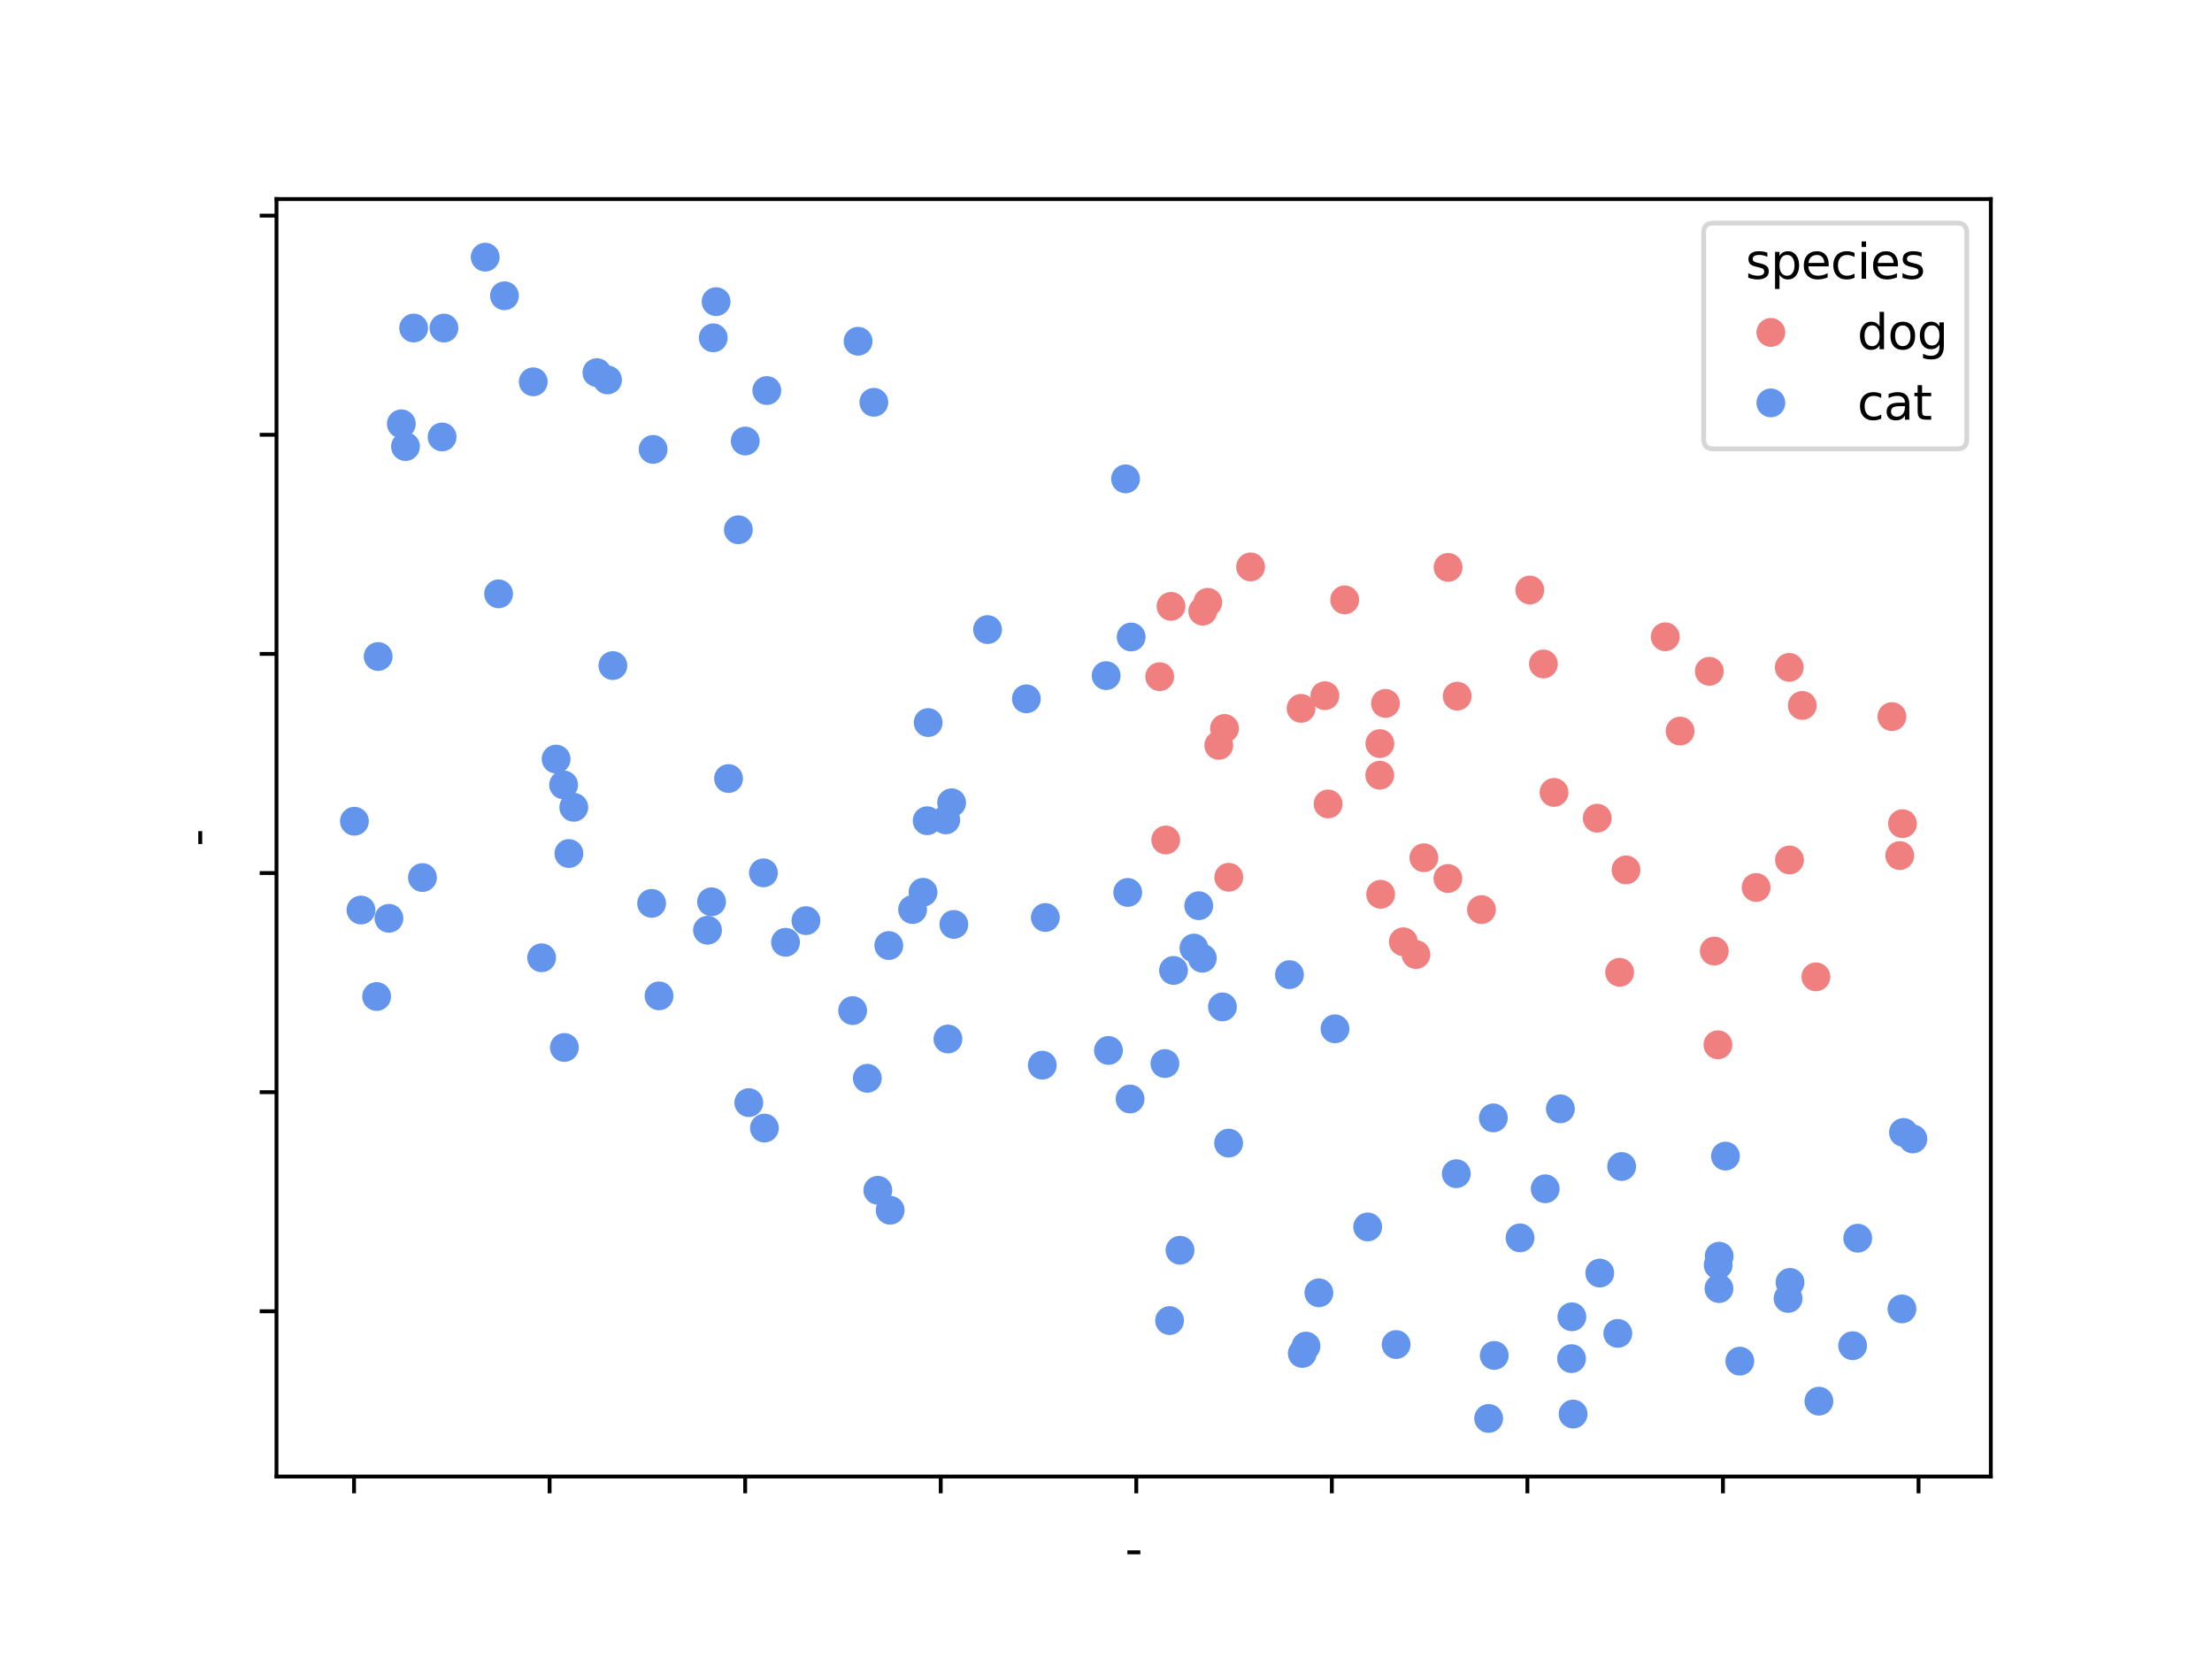 <?xml version="1.0" encoding="utf-8" standalone="no"?>
<!DOCTYPE svg PUBLIC "-//W3C//DTD SVG 1.1//EN"
  "http://www.w3.org/Graphics/SVG/1.1/DTD/svg11.dtd">
<svg xmlns:xlink="http://www.w3.org/1999/xlink" width="460.8pt" height="345.6pt" viewBox="0 0 460.8 345.6" xmlns="http://www.w3.org/2000/svg" version="1.1">
 <defs>
  <style type="text/css">*{stroke-linejoin: round; stroke-linecap: butt}</style>
 </defs>
 <g id="figure_1">
  <g id="patch_1">
   <path d="M 0 345.6 
L 460.8 345.6 
L 460.8 0 
L 0 0 
z
" style="fill: #ffffff"/>
  </g>
  <g id="axes_1">
   <g id="patch_2">
    <path d="M 57.6 307.584 
L 414.72 307.584 
L 414.72 41.472 
L 57.6 41.472 
z
" style="fill: #ffffff"/>
   </g>
   <g id="PathCollection_1">
    <defs>
     <path id="C0_0_16f4b94415" d="M 0 3 
C 0.796 3 1.559 2.684 2.121 2.121 
C 2.684 1.559 3 0.796 3 -0 
C 3 -0.796 2.684 -1.559 2.121 -2.121 
C 1.559 -2.684 0.796 -3 0 -3 
C -0.796 -3 -1.559 -2.684 -2.121 -2.121 
C -2.684 -1.559 -3 -0.796 -3 0 
C -3 0.796 -2.684 1.559 -2.121 2.121 
C -1.559 2.684 -0.796 3 0 3 
z
"/>
    </defs>
    <g clip-path="url(#pc912635986)">
     <use xlink:href="#C0_0_16f4b94415" x="251.599" y="125.475" style="fill: #f08080"/>
    </g>
    <g clip-path="url(#pc912635986)">
     <use xlink:href="#C0_0_16f4b94415" x="230.431" y="140.748" style="fill: #6495ed"/>
    </g>
    <g clip-path="url(#pc912635986)">
     <use xlink:href="#C0_0_16f4b94415" x="358.136" y="261.691" style="fill: #6495ed"/>
    </g>
    <g clip-path="url(#pc912635986)">
     <use xlink:href="#C0_0_16f4b94415" x="159.039" y="181.831" style="fill: #6495ed"/>
    </g>
    <g clip-path="url(#pc912635986)">
     <use xlink:href="#C0_0_16f4b94415" x="280.12" y="124.962" style="fill: #f08080"/>
    </g>
    <g clip-path="url(#pc912635986)">
     <use xlink:href="#C0_0_16f4b94415" x="112.832" y="199.522" style="fill: #6495ed"/>
    </g>
    <g clip-path="url(#pc912635986)">
     <use xlink:href="#C0_0_16f4b94415" x="245.819" y="260.451" style="fill: #6495ed"/>
    </g>
    <g clip-path="url(#pc912635986)">
     <use xlink:href="#C0_0_16f4b94415" x="357.116" y="198.121" style="fill: #f08080"/>
    </g>
    <g clip-path="url(#pc912635986)">
     <use xlink:href="#C0_0_16f4b94415" x="396.33" y="171.585" style="fill: #f08080"/>
    </g>
    <g clip-path="url(#pc912635986)">
     <use xlink:href="#C0_0_16f4b94415" x="358.091" y="268.436" style="fill: #6495ed"/>
    </g>
    <g clip-path="url(#pc912635986)">
     <use xlink:href="#C0_0_16f4b94415" x="356.079" y="139.845" style="fill: #f08080"/>
    </g>
    <g clip-path="url(#pc912635986)">
     <use xlink:href="#C0_0_16f4b94415" x="271.288" y="281.95" style="fill: #6495ed"/>
    </g>
    <g clip-path="url(#pc912635986)">
     <use xlink:href="#C0_0_16f4b94415" x="147.385" y="193.781" style="fill: #6495ed"/>
    </g>
    <g clip-path="url(#pc912635986)">
     <use xlink:href="#C0_0_16f4b94415" x="396.53" y="235.908" style="fill: #6495ed"/>
    </g>
    <g clip-path="url(#pc912635986)">
     <use xlink:href="#C0_0_16f4b94415" x="321.896" y="247.644" style="fill: #6495ed"/>
    </g>
    <g clip-path="url(#pc912635986)">
     <use xlink:href="#C0_0_16f4b94415" x="249.716" y="188.677" style="fill: #6495ed"/>
    </g>
    <g clip-path="url(#pc912635986)">
     <use xlink:href="#C0_0_16f4b94415" x="303.376" y="244.498" style="fill: #6495ed"/>
    </g>
    <g clip-path="url(#pc912635986)">
     <use xlink:href="#C0_0_16f4b94415" x="346.907" y="132.653" style="fill: #f08080"/>
    </g>
    <g clip-path="url(#pc912635986)">
     <use xlink:href="#C0_0_16f4b94415" x="288.62" y="146.532" style="fill: #f08080"/>
    </g>
    <g clip-path="url(#pc912635986)">
     <use xlink:href="#C0_0_16f4b94415" x="332.729" y="170.444" style="fill: #f08080"/>
    </g>
    <g clip-path="url(#pc912635986)">
     <use xlink:href="#C0_0_16f4b94415" x="287.455" y="154.907" style="fill: #f08080"/>
    </g>
    <g clip-path="url(#pc912635986)">
     <use xlink:href="#C0_0_16f4b94415" x="333.261" y="265.201" style="fill: #6495ed"/>
    </g>
    <g clip-path="url(#pc912635986)">
     <use xlink:href="#C0_0_16f4b94415" x="197.022" y="170.797" style="fill: #6495ed"/>
    </g>
    <g clip-path="url(#pc912635986)">
     <use xlink:href="#C0_0_16f4b94415" x="127.675" y="138.653" style="fill: #6495ed"/>
    </g>
    <g clip-path="url(#pc912635986)">
     <use xlink:href="#C0_0_16f4b94415" x="303.559" y="145.022" style="fill: #f08080"/>
    </g>
    <g clip-path="url(#pc912635986)">
     <use xlink:href="#C0_0_16f4b94415" x="197.473" y="216.444" style="fill: #6495ed"/>
    </g>
    <g clip-path="url(#pc912635986)">
     <use xlink:href="#C0_0_16f4b94415" x="294.967" y="198.844" style="fill: #f08080"/>
    </g>
    <g clip-path="url(#pc912635986)">
     <use xlink:href="#C0_0_16f4b94415" x="92.482" y="68.343" style="fill: #6495ed"/>
    </g>
    <g clip-path="url(#pc912635986)">
     <use xlink:href="#C0_0_16f4b94415" x="321.523" y="138.318" style="fill: #f08080"/>
    </g>
    <g clip-path="url(#pc912635986)">
     <use xlink:href="#C0_0_16f4b94415" x="124.347" y="77.624" style="fill: #6495ed"/>
    </g>
    <g clip-path="url(#pc912635986)">
     <use xlink:href="#C0_0_16f4b94415" x="88.006" y="182.811" style="fill: #6495ed"/>
    </g>
    <g clip-path="url(#pc912635986)">
     <use xlink:href="#C0_0_16f4b94415" x="372.893" y="267.152" style="fill: #6495ed"/>
    </g>
    <g clip-path="url(#pc912635986)">
     <use xlink:href="#C0_0_16f4b94415" x="126.56" y="79.148" style="fill: #6495ed"/>
    </g>
    <g clip-path="url(#pc912635986)">
     <use xlink:href="#C0_0_16f4b94415" x="167.895" y="191.786" style="fill: #6495ed"/>
    </g>
    <g clip-path="url(#pc912635986)">
     <use xlink:href="#C0_0_16f4b94415" x="83.609" y="88.291" style="fill: #6495ed"/>
    </g>
    <g clip-path="url(#pc912635986)">
     <use xlink:href="#C0_0_16f4b94415" x="178.758" y="71.088" style="fill: #6495ed"/>
    </g>
    <g clip-path="url(#pc912635986)">
     <use xlink:href="#C0_0_16f4b94415" x="301.662" y="118.193" style="fill: #f08080"/>
    </g>
    <g clip-path="url(#pc912635986)">
     <use xlink:href="#C0_0_16f4b94415" x="372.731" y="139.027" style="fill: #f08080"/>
    </g>
    <g clip-path="url(#pc912635986)">
     <use xlink:href="#C0_0_16f4b94415" x="275.999" y="144.925" style="fill: #f08080"/>
    </g>
    <g clip-path="url(#pc912635986)">
     <use xlink:href="#C0_0_16f4b94415" x="337.019" y="277.768" style="fill: #6495ed"/>
    </g>
    <g clip-path="url(#pc912635986)">
     <use xlink:href="#C0_0_16f4b94415" x="357.928" y="263.531" style="fill: #6495ed"/>
    </g>
    <g clip-path="url(#pc912635986)">
     <use xlink:href="#C0_0_16f4b94415" x="318.689" y="122.911" style="fill: #f08080"/>
    </g>
    <g clip-path="url(#pc912635986)">
     <use xlink:href="#C0_0_16f4b94415" x="254.659" y="209.755" style="fill: #6495ed"/>
    </g>
    <g clip-path="url(#pc912635986)">
     <use xlink:href="#C0_0_16f4b94415" x="253.894" y="155.274" style="fill: #f08080"/>
    </g>
    <g clip-path="url(#pc912635986)">
     <use xlink:href="#C0_0_16f4b94415" x="301.627" y="183.009" style="fill: #f08080"/>
    </g>
    <g clip-path="url(#pc912635986)">
     <use xlink:href="#C0_0_16f4b94415" x="357.875" y="217.648" style="fill: #f08080"/>
    </g>
    <g clip-path="url(#pc912635986)">
     <use xlink:href="#C0_0_16f4b94415" x="310.113" y="295.488" style="fill: #6495ed"/>
    </g>
    <g clip-path="url(#pc912635986)">
     <use xlink:href="#C0_0_16f4b94415" x="193.146" y="170.975" style="fill: #6495ed"/>
    </g>
    <g clip-path="url(#pc912635986)">
     <use xlink:href="#C0_0_16f4b94415" x="311.278" y="282.362" style="fill: #6495ed"/>
    </g>
    <g clip-path="url(#pc912635986)">
     <use xlink:href="#C0_0_16f4b94415" x="284.913" y="255.589" style="fill: #6495ed"/>
    </g>
    <g clip-path="url(#pc912635986)">
     <use xlink:href="#C0_0_16f4b94415" x="394.121" y="149.283" style="fill: #f08080"/>
    </g>
    <g clip-path="url(#pc912635986)">
     <use xlink:href="#C0_0_16f4b94415" x="244.469" y="202.159" style="fill: #6495ed"/>
    </g>
    <g clip-path="url(#pc912635986)">
     <use xlink:href="#C0_0_16f4b94415" x="163.64" y="196.295" style="fill: #6495ed"/>
    </g>
    <g clip-path="url(#pc912635986)">
     <use xlink:href="#C0_0_16f4b94415" x="75.197" y="189.577" style="fill: #6495ed"/>
    </g>
    <g clip-path="url(#pc912635986)">
     <use xlink:href="#C0_0_16f4b94415" x="182.87" y="247.96" style="fill: #6495ed"/>
    </g>
    <g clip-path="url(#pc912635986)">
     <use xlink:href="#C0_0_16f4b94415" x="137.291" y="207.462" style="fill: #6495ed"/>
    </g>
    <g clip-path="url(#pc912635986)">
     <use xlink:href="#C0_0_16f4b94415" x="155.989" y="229.695" style="fill: #6495ed"/>
    </g>
    <g clip-path="url(#pc912635986)">
     <use xlink:href="#C0_0_16f4b94415" x="287.612" y="186.297" style="fill: #f08080"/>
    </g>
    <g clip-path="url(#pc912635986)">
     <use xlink:href="#C0_0_16f4b94415" x="235.415" y="228.939" style="fill: #6495ed"/>
    </g>
    <g clip-path="url(#pc912635986)">
     <use xlink:href="#C0_0_16f4b94415" x="292.345" y="196.188" style="fill: #f08080"/>
    </g>
    <g clip-path="url(#pc912635986)">
     <use xlink:href="#C0_0_16f4b94415" x="78.461" y="207.591" style="fill: #6495ed"/>
    </g>
    <g clip-path="url(#pc912635986)">
     <use xlink:href="#C0_0_16f4b94415" x="274.749" y="269.316" style="fill: #6495ed"/>
    </g>
    <g clip-path="url(#pc912635986)">
     <use xlink:href="#C0_0_16f4b94415" x="378.911" y="291.888" style="fill: #6495ed"/>
    </g>
    <g clip-path="url(#pc912635986)">
     <use xlink:href="#C0_0_16f4b94415" x="159.243" y="235" style="fill: #6495ed"/>
    </g>
    <g clip-path="url(#pc912635986)">
     <use xlink:href="#C0_0_16f4b94415" x="365.832" y="184.879" style="fill: #f08080"/>
    </g>
    <g clip-path="url(#pc912635986)">
     <use xlink:href="#C0_0_16f4b94415" x="327.383" y="283.028" style="fill: #6495ed"/>
    </g>
    <g clip-path="url(#pc912635986)">
     <use xlink:href="#C0_0_16f4b94415" x="153.812" y="110.362" style="fill: #6495ed"/>
    </g>
    <g clip-path="url(#pc912635986)">
     <use xlink:href="#C0_0_16f4b94415" x="81.024" y="191.301" style="fill: #6495ed"/>
    </g>
    <g clip-path="url(#pc912635986)">
     <use xlink:href="#C0_0_16f4b94415" x="111.086" y="79.542" style="fill: #6495ed"/>
    </g>
    <g clip-path="url(#pc912635986)">
     <use xlink:href="#C0_0_16f4b94415" x="242.675" y="221.559" style="fill: #6495ed"/>
    </g>
    <g clip-path="url(#pc912635986)">
     <use xlink:href="#C0_0_16f4b94415" x="311.087" y="232.879" style="fill: #6495ed"/>
    </g>
    <g clip-path="url(#pc912635986)">
     <use xlink:href="#C0_0_16f4b94415" x="234.925" y="185.911" style="fill: #6495ed"/>
    </g>
    <g clip-path="url(#pc912635986)">
     <use xlink:href="#C0_0_16f4b94415" x="268.623" y="203.033" style="fill: #6495ed"/>
    </g>
    <g clip-path="url(#pc912635986)">
     <use xlink:href="#C0_0_16f4b94415" x="103.867" y="123.708" style="fill: #6495ed"/>
    </g>
    <g clip-path="url(#pc912635986)">
     <use xlink:href="#C0_0_16f4b94415" x="155.25" y="91.872" style="fill: #6495ed"/>
    </g>
    <g clip-path="url(#pc912635986)">
     <use xlink:href="#C0_0_16f4b94415" x="78.775" y="136.762" style="fill: #6495ed"/>
    </g>
    <g clip-path="url(#pc912635986)">
     <use xlink:href="#C0_0_16f4b94415" x="73.833" y="171.078" style="fill: #6495ed"/>
    </g>
    <g clip-path="url(#pc912635986)">
     <use xlink:href="#C0_0_16f4b94415" x="338.73" y="181.22" style="fill: #f08080"/>
    </g>
    <g clip-path="url(#pc912635986)">
     <use xlink:href="#C0_0_16f4b94415" x="255.942" y="238.13" style="fill: #6495ed"/>
    </g>
    <g clip-path="url(#pc912635986)">
     <use xlink:href="#C0_0_16f4b94415" x="159.738" y="81.354" style="fill: #6495ed"/>
    </g>
    <g clip-path="url(#pc912635986)">
     <use xlink:href="#C0_0_16f4b94415" x="398.487" y="237.264" style="fill: #6495ed"/>
    </g>
    <g clip-path="url(#pc912635986)">
     <use xlink:href="#C0_0_16f4b94415" x="192.283" y="185.879" style="fill: #6495ed"/>
    </g>
    <g clip-path="url(#pc912635986)">
     <use xlink:href="#C0_0_16f4b94415" x="385.937" y="280.336" style="fill: #6495ed"/>
    </g>
    <g clip-path="url(#pc912635986)">
     <use xlink:href="#C0_0_16f4b94415" x="316.652" y="257.873" style="fill: #6495ed"/>
    </g>
    <g clip-path="url(#pc912635986)">
     <use xlink:href="#C0_0_16f4b94415" x="372.492" y="270.486" style="fill: #6495ed"/>
    </g>
    <g clip-path="url(#pc912635986)">
     <use xlink:href="#C0_0_16f4b94415" x="248.716" y="197.502" style="fill: #6495ed"/>
    </g>
    <g clip-path="url(#pc912635986)">
     <use xlink:href="#C0_0_16f4b94415" x="272.063" y="280.417" style="fill: #6495ed"/>
    </g>
    <g clip-path="url(#pc912635986)">
     <use xlink:href="#C0_0_16f4b94415" x="359.444" y="240.837" style="fill: #6495ed"/>
    </g>
    <g clip-path="url(#pc912635986)">
     <use xlink:href="#C0_0_16f4b94415" x="86.173" y="68.333" style="fill: #6495ed"/>
    </g>
    <g clip-path="url(#pc912635986)">
     <use xlink:href="#C0_0_16f4b94415" x="136.056" y="93.617" style="fill: #6495ed"/>
    </g>
    <g clip-path="url(#pc912635986)">
     <use xlink:href="#C0_0_16f4b94415" x="255.088" y="151.745" style="fill: #f08080"/>
    </g>
    <g clip-path="url(#pc912635986)">
     <use xlink:href="#C0_0_16f4b94415" x="396.212" y="272.669" style="fill: #6495ed"/>
    </g>
    <g clip-path="url(#pc912635986)">
     <use xlink:href="#C0_0_16f4b94415" x="243.642" y="275.1" style="fill: #6495ed"/>
    </g>
    <g clip-path="url(#pc912635986)">
     <use xlink:href="#C0_0_16f4b94415" x="362.438" y="283.551" style="fill: #6495ed"/>
    </g>
    <g clip-path="url(#pc912635986)">
     <use xlink:href="#C0_0_16f4b94415" x="217.127" y="221.895" style="fill: #6495ed"/>
    </g>
    <g clip-path="url(#pc912635986)">
     <use xlink:href="#C0_0_16f4b94415" x="151.772" y="162.185" style="fill: #6495ed"/>
    </g>
    <g clip-path="url(#pc912635986)">
     <use xlink:href="#C0_0_16f4b94415" x="243.945" y="126.312" style="fill: #f08080"/>
    </g>
    <g clip-path="url(#pc912635986)">
     <use xlink:href="#C0_0_16f4b94415" x="276.675" y="167.478" style="fill: #f08080"/>
    </g>
    <g clip-path="url(#pc912635986)">
     <use xlink:href="#C0_0_16f4b94415" x="234.472" y="99.756" style="fill: #6495ed"/>
    </g>
    <g clip-path="url(#pc912635986)">
     <use xlink:href="#C0_0_16f4b94415" x="323.732" y="165.075" style="fill: #f08080"/>
    </g>
    <g clip-path="url(#pc912635986)">
     <use xlink:href="#C0_0_16f4b94415" x="101.076" y="53.568" style="fill: #6495ed"/>
    </g>
    <g clip-path="url(#pc912635986)">
     <use xlink:href="#C0_0_16f4b94415" x="198.703" y="192.574" style="fill: #6495ed"/>
    </g>
    <g clip-path="url(#pc912635986)">
     <use xlink:href="#C0_0_16f4b94415" x="119.532" y="168.175" style="fill: #6495ed"/>
    </g>
    <g clip-path="url(#pc912635986)">
     <use xlink:href="#C0_0_16f4b94415" x="242.844" y="174.984" style="fill: #f08080"/>
    </g>
    <g clip-path="url(#pc912635986)">
     <use xlink:href="#C0_0_16f4b94415" x="296.622" y="178.678" style="fill: #f08080"/>
    </g>
    <g clip-path="url(#pc912635986)">
     <use xlink:href="#C0_0_16f4b94415" x="185.438" y="252.116" style="fill: #6495ed"/>
    </g>
    <g clip-path="url(#pc912635986)">
     <use xlink:href="#C0_0_16f4b94415" x="349.994" y="152.3" style="fill: #f08080"/>
    </g>
    <g clip-path="url(#pc912635986)">
     <use xlink:href="#C0_0_16f4b94415" x="177.622" y="210.528" style="fill: #6495ed"/>
    </g>
    <g clip-path="url(#pc912635986)">
     <use xlink:href="#C0_0_16f4b94415" x="115.848" y="158.13" style="fill: #6495ed"/>
    </g>
    <g clip-path="url(#pc912635986)">
     <use xlink:href="#C0_0_16f4b94415" x="250.558" y="127.321" style="fill: #f08080"/>
    </g>
    <g clip-path="url(#pc912635986)">
     <use xlink:href="#C0_0_16f4b94415" x="337.402" y="202.551" style="fill: #f08080"/>
    </g>
    <g clip-path="url(#pc912635986)">
     <use xlink:href="#C0_0_16f4b94415" x="290.84" y="280.094" style="fill: #6495ed"/>
    </g>
    <g clip-path="url(#pc912635986)">
     <use xlink:href="#C0_0_16f4b94415" x="198.241" y="167.23" style="fill: #6495ed"/>
    </g>
    <g clip-path="url(#pc912635986)">
     <use xlink:href="#C0_0_16f4b94415" x="185.151" y="196.969" style="fill: #6495ed"/>
    </g>
    <g clip-path="url(#pc912635986)">
     <use xlink:href="#C0_0_16f4b94415" x="180.679" y="224.631" style="fill: #6495ed"/>
    </g>
    <g clip-path="url(#pc912635986)">
     <use xlink:href="#C0_0_16f4b94415" x="135.746" y="188.188" style="fill: #6495ed"/>
    </g>
    <g clip-path="url(#pc912635986)">
     <use xlink:href="#C0_0_16f4b94415" x="213.813" y="145.579" style="fill: #6495ed"/>
    </g>
    <g clip-path="url(#pc912635986)">
     <use xlink:href="#C0_0_16f4b94415" x="308.618" y="189.487" style="fill: #f08080"/>
    </g>
    <g clip-path="url(#pc912635986)">
     <use xlink:href="#C0_0_16f4b94415" x="327.452" y="274.314" style="fill: #6495ed"/>
    </g>
    <g clip-path="url(#pc912635986)">
     <use xlink:href="#C0_0_16f4b94415" x="149.177" y="62.838" style="fill: #6495ed"/>
    </g>
    <g clip-path="url(#pc912635986)">
     <use xlink:href="#C0_0_16f4b94415" x="271.04" y="147.566" style="fill: #f08080"/>
    </g>
    <g clip-path="url(#pc912635986)">
     <use xlink:href="#C0_0_16f4b94415" x="260.523" y="118.097" style="fill: #f08080"/>
    </g>
    <g clip-path="url(#pc912635986)">
     <use xlink:href="#C0_0_16f4b94415" x="230.913" y="218.827" style="fill: #6495ed"/>
    </g>
    <g clip-path="url(#pc912635986)">
     <use xlink:href="#C0_0_16f4b94415" x="148.232" y="187.863" style="fill: #6495ed"/>
    </g>
    <g clip-path="url(#pc912635986)">
     <use xlink:href="#C0_0_16f4b94415" x="325.057" y="230.994" style="fill: #6495ed"/>
    </g>
    <g clip-path="url(#pc912635986)">
     <use xlink:href="#C0_0_16f4b94415" x="190.111" y="189.479" style="fill: #6495ed"/>
    </g>
    <g clip-path="url(#pc912635986)">
     <use xlink:href="#C0_0_16f4b94415" x="148.585" y="70.378" style="fill: #6495ed"/>
    </g>
    <g clip-path="url(#pc912635986)">
     <use xlink:href="#C0_0_16f4b94415" x="118.508" y="177.804" style="fill: #6495ed"/>
    </g>
    <g clip-path="url(#pc912635986)">
     <use xlink:href="#C0_0_16f4b94415" x="117.408" y="163.506" style="fill: #6495ed"/>
    </g>
    <g clip-path="url(#pc912635986)">
     <use xlink:href="#C0_0_16f4b94415" x="278.105" y="214.321" style="fill: #6495ed"/>
    </g>
    <g clip-path="url(#pc912635986)">
     <use xlink:href="#C0_0_16f4b94415" x="327.707" y="294.571" style="fill: #6495ed"/>
    </g>
    <g clip-path="url(#pc912635986)">
     <use xlink:href="#C0_0_16f4b94415" x="372.788" y="179.15" style="fill: #f08080"/>
    </g>
    <g clip-path="url(#pc912635986)">
     <use xlink:href="#C0_0_16f4b94415" x="375.449" y="146.959" style="fill: #f08080"/>
    </g>
    <g clip-path="url(#pc912635986)">
     <use xlink:href="#C0_0_16f4b94415" x="241.59" y="140.963" style="fill: #f08080"/>
    </g>
    <g clip-path="url(#pc912635986)">
     <use xlink:href="#C0_0_16f4b94415" x="395.757" y="178.231" style="fill: #f08080"/>
    </g>
    <g clip-path="url(#pc912635986)">
     <use xlink:href="#C0_0_16f4b94415" x="84.473" y="93.025" style="fill: #6495ed"/>
    </g>
    <g clip-path="url(#pc912635986)">
     <use xlink:href="#C0_0_16f4b94415" x="182.037" y="83.807" style="fill: #6495ed"/>
    </g>
    <g clip-path="url(#pc912635986)">
     <use xlink:href="#C0_0_16f4b94415" x="235.644" y="132.698" style="fill: #6495ed"/>
    </g>
    <g clip-path="url(#pc912635986)">
     <use xlink:href="#C0_0_16f4b94415" x="387" y="257.94" style="fill: #6495ed"/>
    </g>
    <g clip-path="url(#pc912635986)">
     <use xlink:href="#C0_0_16f4b94415" x="250.463" y="199.616" style="fill: #6495ed"/>
    </g>
    <g clip-path="url(#pc912635986)">
     <use xlink:href="#C0_0_16f4b94415" x="255.975" y="182.754" style="fill: #f08080"/>
    </g>
    <g clip-path="url(#pc912635986)">
     <use xlink:href="#C0_0_16f4b94415" x="105.092" y="61.615" style="fill: #6495ed"/>
    </g>
    <g clip-path="url(#pc912635986)">
     <use xlink:href="#C0_0_16f4b94415" x="92.1" y="91.024" style="fill: #6495ed"/>
    </g>
    <g clip-path="url(#pc912635986)">
     <use xlink:href="#C0_0_16f4b94415" x="205.73" y="131.155" style="fill: #6495ed"/>
    </g>
    <g clip-path="url(#pc912635986)">
     <use xlink:href="#C0_0_16f4b94415" x="287.43" y="161.49" style="fill: #f08080"/>
    </g>
    <g clip-path="url(#pc912635986)">
     <use xlink:href="#C0_0_16f4b94415" x="337.817" y="243.001" style="fill: #6495ed"/>
    </g>
    <g clip-path="url(#pc912635986)">
     <use xlink:href="#C0_0_16f4b94415" x="193.355" y="150.522" style="fill: #6495ed"/>
    </g>
    <g clip-path="url(#pc912635986)">
     <use xlink:href="#C0_0_16f4b94415" x="217.763" y="191.131" style="fill: #6495ed"/>
    </g>
    <g clip-path="url(#pc912635986)">
     <use xlink:href="#C0_0_16f4b94415" x="378.285" y="203.498" style="fill: #f08080"/>
    </g>
    <g clip-path="url(#pc912635986)">
     <use xlink:href="#C0_0_16f4b94415" x="117.572" y="218.206" style="fill: #6495ed"/>
    </g>
   </g>
   <g id="matplotlib.axis_1">
    <g id="xtick_1">
     <g id="line2d_1">
      <defs>
       <path id="m23e21682a2" d="M 0 0 
L 0 3.5 
" style="stroke: #000000; stroke-width: 0.8"/>
      </defs>
      <g>
       <use xlink:href="#m23e21682a2" x="73.754" y="307.584" style="stroke: #000000; stroke-width: 0.8"/>
      </g>
     </g>
    </g>
    <g id="xtick_2">
     <g id="line2d_2">
      <g>
       <use xlink:href="#m23e21682a2" x="114.492" y="307.584" style="stroke: #000000; stroke-width: 0.8"/>
      </g>
     </g>
    </g>
    <g id="xtick_3">
     <g id="line2d_3">
      <g>
       <use xlink:href="#m23e21682a2" x="155.231" y="307.584" style="stroke: #000000; stroke-width: 0.8"/>
      </g>
     </g>
    </g>
    <g id="xtick_4">
     <g id="line2d_4">
      <g>
       <use xlink:href="#m23e21682a2" x="195.97" y="307.584" style="stroke: #000000; stroke-width: 0.8"/>
      </g>
     </g>
    </g>
    <g id="xtick_5">
     <g id="line2d_5">
      <g>
       <use xlink:href="#m23e21682a2" x="236.709" y="307.584" style="stroke: #000000; stroke-width: 0.8"/>
      </g>
     </g>
    </g>
    <g id="xtick_6">
     <g id="line2d_6">
      <g>
       <use xlink:href="#m23e21682a2" x="277.448" y="307.584" style="stroke: #000000; stroke-width: 0.8"/>
      </g>
     </g>
    </g>
    <g id="xtick_7">
     <g id="line2d_7">
      <g>
       <use xlink:href="#m23e21682a2" x="318.186" y="307.584" style="stroke: #000000; stroke-width: 0.8"/>
      </g>
     </g>
    </g>
    <g id="xtick_8">
     <g id="line2d_8">
      <g>
       <use xlink:href="#m23e21682a2" x="358.925" y="307.584" style="stroke: #000000; stroke-width: 0.8"/>
      </g>
     </g>
    </g>
    <g id="xtick_9">
     <g id="line2d_9">
      <g>
       <use xlink:href="#m23e21682a2" x="399.664" y="307.584" style="stroke: #000000; stroke-width: 0.8"/>
      </g>
     </g>
    </g>
    <g id="text_1">
     <!-- - -->
     <g transform="translate(234.356 326.182) scale(0.1 -0.1)">
      <defs>
       <path id="DejaVuSans-2d" d="M 313 2009 
L 1997 2009 
L 1997 1497 
L 313 1497 
L 313 2009 
z
" transform="scale(0.016)"/>
      </defs>
      <use xlink:href="#DejaVuSans-2d"/>
     </g>
    </g>
   </g>
   <g id="matplotlib.axis_2">
    <g id="ytick_1">
     <g id="line2d_10">
      <defs>
       <path id="m808b76680d" d="M 0 0 
L -3.5 0 
" style="stroke: #000000; stroke-width: 0.8"/>
      </defs>
      <g>
       <use xlink:href="#m808b76680d" x="57.6" y="273.163" style="stroke: #000000; stroke-width: 0.8"/>
      </g>
     </g>
    </g>
    <g id="ytick_2">
     <g id="line2d_11">
      <g>
       <use xlink:href="#m808b76680d" x="57.6" y="227.514" style="stroke: #000000; stroke-width: 0.8"/>
      </g>
     </g>
    </g>
    <g id="ytick_3">
     <g id="line2d_12">
      <g>
       <use xlink:href="#m808b76680d" x="57.6" y="181.864" style="stroke: #000000; stroke-width: 0.8"/>
      </g>
     </g>
    </g>
    <g id="ytick_4">
     <g id="line2d_13">
      <g>
       <use xlink:href="#m808b76680d" x="57.6" y="136.215" style="stroke: #000000; stroke-width: 0.8"/>
      </g>
     </g>
    </g>
    <g id="ytick_5">
     <g id="line2d_14">
      <g>
       <use xlink:href="#m808b76680d" x="57.6" y="90.565" style="stroke: #000000; stroke-width: 0.8"/>
      </g>
     </g>
    </g>
    <g id="ytick_6">
     <g id="line2d_15">
      <g>
       <use xlink:href="#m808b76680d" x="57.6" y="44.916" style="stroke: #000000; stroke-width: 0.8"/>
      </g>
     </g>
    </g>
    <g id="text_2">
     <!-- - -->
     <g transform="translate(44.52 176.332) rotate(-90) scale(0.1 -0.1)">
      <use xlink:href="#DejaVuSans-2d"/>
     </g>
    </g>
   </g>
   <g id="line2d_16"/>
   <g id="line2d_17"/>
   <g id="patch_3">
    <path d="M 57.6 307.584 
L 57.6 41.472 
" style="fill: none; stroke: #000000; stroke-width: 0.8; stroke-linejoin: miter; stroke-linecap: square"/>
   </g>
   <g id="patch_4">
    <path d="M 414.72 307.584 
L 414.72 41.472 
" style="fill: none; stroke: #000000; stroke-width: 0.8; stroke-linejoin: miter; stroke-linecap: square"/>
   </g>
   <g id="patch_5">
    <path d="M 57.6 307.584 
L 414.72 307.584 
" style="fill: none; stroke: #000000; stroke-width: 0.8; stroke-linejoin: miter; stroke-linecap: square"/>
   </g>
   <g id="patch_6">
    <path d="M 57.6 41.472 
L 414.72 41.472 
" style="fill: none; stroke: #000000; stroke-width: 0.8; stroke-linejoin: miter; stroke-linecap: square"/>
   </g>
   <g id="legend_1">
    <g id="patch_7">
     <path d="M 356.904 93.506 
L 407.72 93.506 
Q 409.72 93.506 409.72 91.506 
L 409.72 48.472 
Q 409.72 46.472 407.72 46.472 
L 356.904 46.472 
Q 354.904 46.472 354.904 48.472 
L 354.904 91.506 
Q 354.904 93.506 356.904 93.506 
z
" style="fill: #ffffff; opacity: 0.8; stroke: #cccccc; stroke-linejoin: miter"/>
    </g>
    <g id="text_3">
     <!-- species -->
     <g transform="translate(363.637 58.07) scale(0.1 -0.1)">
      <defs>
       <path id="DejaVuSans-73" d="M 2834 3397 
L 2834 2853 
Q 2591 2978 2328 3040 
Q 2066 3103 1784 3103 
Q 1356 3103 1142 2972 
Q 928 2841 928 2578 
Q 928 2378 1081 2264 
Q 1234 2150 1697 2047 
L 1894 2003 
Q 2506 1872 2764 1633 
Q 3022 1394 3022 966 
Q 3022 478 2636 193 
Q 2250 -91 1575 -91 
Q 1294 -91 989 -36 
Q 684 19 347 128 
L 347 722 
Q 666 556 975 473 
Q 1284 391 1588 391 
Q 1994 391 2212 530 
Q 2431 669 2431 922 
Q 2431 1156 2273 1281 
Q 2116 1406 1581 1522 
L 1381 1569 
Q 847 1681 609 1914 
Q 372 2147 372 2553 
Q 372 3047 722 3315 
Q 1072 3584 1716 3584 
Q 2034 3584 2315 3537 
Q 2597 3491 2834 3397 
z
" transform="scale(0.016)"/>
       <path id="DejaVuSans-70" d="M 1159 525 
L 1159 -1331 
L 581 -1331 
L 581 3500 
L 1159 3500 
L 1159 2969 
Q 1341 3281 1617 3432 
Q 1894 3584 2278 3584 
Q 2916 3584 3314 3078 
Q 3713 2572 3713 1747 
Q 3713 922 3314 415 
Q 2916 -91 2278 -91 
Q 1894 -91 1617 61 
Q 1341 213 1159 525 
z
M 3116 1747 
Q 3116 2381 2855 2742 
Q 2594 3103 2138 3103 
Q 1681 3103 1420 2742 
Q 1159 2381 1159 1747 
Q 1159 1113 1420 752 
Q 1681 391 2138 391 
Q 2594 391 2855 752 
Q 3116 1113 3116 1747 
z
" transform="scale(0.016)"/>
       <path id="DejaVuSans-65" d="M 3597 1894 
L 3597 1613 
L 953 1613 
Q 991 1019 1311 708 
Q 1631 397 2203 397 
Q 2534 397 2845 478 
Q 3156 559 3463 722 
L 3463 178 
Q 3153 47 2828 -22 
Q 2503 -91 2169 -91 
Q 1331 -91 842 396 
Q 353 884 353 1716 
Q 353 2575 817 3079 
Q 1281 3584 2069 3584 
Q 2775 3584 3186 3129 
Q 3597 2675 3597 1894 
z
M 3022 2063 
Q 3016 2534 2758 2815 
Q 2500 3097 2075 3097 
Q 1594 3097 1305 2825 
Q 1016 2553 972 2059 
L 3022 2063 
z
" transform="scale(0.016)"/>
       <path id="DejaVuSans-63" d="M 3122 3366 
L 3122 2828 
Q 2878 2963 2633 3030 
Q 2388 3097 2138 3097 
Q 1578 3097 1268 2742 
Q 959 2388 959 1747 
Q 959 1106 1268 751 
Q 1578 397 2138 397 
Q 2388 397 2633 464 
Q 2878 531 3122 666 
L 3122 134 
Q 2881 22 2623 -34 
Q 2366 -91 2075 -91 
Q 1284 -91 818 406 
Q 353 903 353 1747 
Q 353 2603 823 3093 
Q 1294 3584 2113 3584 
Q 2378 3584 2631 3529 
Q 2884 3475 3122 3366 
z
" transform="scale(0.016)"/>
       <path id="DejaVuSans-69" d="M 603 3500 
L 1178 3500 
L 1178 0 
L 603 0 
L 603 3500 
z
M 603 4863 
L 1178 4863 
L 1178 4134 
L 603 4134 
L 603 4863 
z
" transform="scale(0.016)"/>
      </defs>
      <use xlink:href="#DejaVuSans-73"/>
      <use xlink:href="#DejaVuSans-70" x="52.1"/>
      <use xlink:href="#DejaVuSans-65" x="115.576"/>
      <use xlink:href="#DejaVuSans-63" x="177.1"/>
      <use xlink:href="#DejaVuSans-69" x="232.08"/>
      <use xlink:href="#DejaVuSans-65" x="259.863"/>
      <use xlink:href="#DejaVuSans-73" x="321.387"/>
     </g>
    </g>
    <g id="line2d_18">
     <defs>
      <path id="mc1f212d42f" d="M 0 3 
C 0.796 3 1.559 2.684 2.121 2.121 
C 2.684 1.559 3 0.796 3 0 
C 3 -0.796 2.684 -1.559 2.121 -2.121 
C 1.559 -2.684 0.796 -3 0 -3 
C -0.796 -3 -1.559 -2.684 -2.121 -2.121 
C -2.684 -1.559 -3 -0.796 -3 0 
C -3 0.796 -2.684 1.559 -2.121 2.121 
C -1.559 2.684 -0.796 3 0 3 
z
"/>
     </defs>
     <g>
      <use xlink:href="#mc1f212d42f" x="368.904" y="69.249" style="fill: #f08080"/>
     </g>
    </g>
    <g id="text_4">
     <!-- dog -->
     <g transform="translate(386.904 72.749) scale(0.1 -0.1)">
      <defs>
       <path id="DejaVuSans-64" d="M 2906 2969 
L 2906 4863 
L 3481 4863 
L 3481 0 
L 2906 0 
L 2906 525 
Q 2725 213 2448 61 
Q 2172 -91 1784 -91 
Q 1150 -91 751 415 
Q 353 922 353 1747 
Q 353 2572 751 3078 
Q 1150 3584 1784 3584 
Q 2172 3584 2448 3432 
Q 2725 3281 2906 2969 
z
M 947 1747 
Q 947 1113 1208 752 
Q 1469 391 1925 391 
Q 2381 391 2643 752 
Q 2906 1113 2906 1747 
Q 2906 2381 2643 2742 
Q 2381 3103 1925 3103 
Q 1469 3103 1208 2742 
Q 947 2381 947 1747 
z
" transform="scale(0.016)"/>
       <path id="DejaVuSans-6f" d="M 1959 3097 
Q 1497 3097 1228 2736 
Q 959 2375 959 1747 
Q 959 1119 1226 758 
Q 1494 397 1959 397 
Q 2419 397 2687 759 
Q 2956 1122 2956 1747 
Q 2956 2369 2687 2733 
Q 2419 3097 1959 3097 
z
M 1959 3584 
Q 2709 3584 3137 3096 
Q 3566 2609 3566 1747 
Q 3566 888 3137 398 
Q 2709 -91 1959 -91 
Q 1206 -91 779 398 
Q 353 888 353 1747 
Q 353 2609 779 3096 
Q 1206 3584 1959 3584 
z
" transform="scale(0.016)"/>
       <path id="DejaVuSans-67" d="M 2906 1791 
Q 2906 2416 2648 2759 
Q 2391 3103 1925 3103 
Q 1463 3103 1205 2759 
Q 947 2416 947 1791 
Q 947 1169 1205 825 
Q 1463 481 1925 481 
Q 2391 481 2648 825 
Q 2906 1169 2906 1791 
z
M 3481 434 
Q 3481 -459 3084 -895 
Q 2688 -1331 1869 -1331 
Q 1566 -1331 1297 -1286 
Q 1028 -1241 775 -1147 
L 775 -588 
Q 1028 -725 1275 -790 
Q 1522 -856 1778 -856 
Q 2344 -856 2625 -561 
Q 2906 -266 2906 331 
L 2906 616 
Q 2728 306 2450 153 
Q 2172 0 1784 0 
Q 1141 0 747 490 
Q 353 981 353 1791 
Q 353 2603 747 3093 
Q 1141 3584 1784 3584 
Q 2172 3584 2450 3431 
Q 2728 3278 2906 2969 
L 2906 3500 
L 3481 3500 
L 3481 434 
z
" transform="scale(0.016)"/>
      </defs>
      <use xlink:href="#DejaVuSans-64"/>
      <use xlink:href="#DejaVuSans-6f" x="63.477"/>
      <use xlink:href="#DejaVuSans-67" x="124.658"/>
     </g>
    </g>
    <g id="line2d_19">
     <defs>
      <path id="mf7dc69981e" d="M 0 3 
C 0.796 3 1.559 2.684 2.121 2.121 
C 2.684 1.559 3 0.796 3 0 
C 3 -0.796 2.684 -1.559 2.121 -2.121 
C 1.559 -2.684 0.796 -3 0 -3 
C -0.796 -3 -1.559 -2.684 -2.121 -2.121 
C -2.684 -1.559 -3 -0.796 -3 0 
C -3 0.796 -2.684 1.559 -2.121 2.121 
C -1.559 2.684 -0.796 3 0 3 
z
"/>
     </defs>
     <g>
      <use xlink:href="#mf7dc69981e" x="368.904" y="83.927" style="fill: #6495ed"/>
     </g>
    </g>
    <g id="text_5">
     <!-- cat -->
     <g transform="translate(386.904 87.427) scale(0.1 -0.1)">
      <defs>
       <path id="DejaVuSans-61" d="M 2194 1759 
Q 1497 1759 1228 1600 
Q 959 1441 959 1056 
Q 959 750 1161 570 
Q 1363 391 1709 391 
Q 2188 391 2477 730 
Q 2766 1069 2766 1631 
L 2766 1759 
L 2194 1759 
z
M 3341 1997 
L 3341 0 
L 2766 0 
L 2766 531 
Q 2569 213 2275 61 
Q 1981 -91 1556 -91 
Q 1019 -91 701 211 
Q 384 513 384 1019 
Q 384 1609 779 1909 
Q 1175 2209 1959 2209 
L 2766 2209 
L 2766 2266 
Q 2766 2663 2505 2880 
Q 2244 3097 1772 3097 
Q 1472 3097 1187 3025 
Q 903 2953 641 2809 
L 641 3341 
Q 956 3463 1253 3523 
Q 1550 3584 1831 3584 
Q 2591 3584 2966 3190 
Q 3341 2797 3341 1997 
z
" transform="scale(0.016)"/>
       <path id="DejaVuSans-74" d="M 1172 4494 
L 1172 3500 
L 2356 3500 
L 2356 3053 
L 1172 3053 
L 1172 1153 
Q 1172 725 1289 603 
Q 1406 481 1766 481 
L 2356 481 
L 2356 0 
L 1766 0 
Q 1100 0 847 248 
Q 594 497 594 1153 
L 594 3053 
L 172 3053 
L 172 3500 
L 594 3500 
L 594 4494 
L 1172 4494 
z
" transform="scale(0.016)"/>
      </defs>
      <use xlink:href="#DejaVuSans-63"/>
      <use xlink:href="#DejaVuSans-61" x="54.98"/>
      <use xlink:href="#DejaVuSans-74" x="116.26"/>
     </g>
    </g>
   </g>
  </g>
 </g>
 <defs>
  <clipPath id="pc912635986">
   <rect x="57.6" y="41.472" width="357.12" height="266.112"/>
  </clipPath>
 </defs>
</svg>
